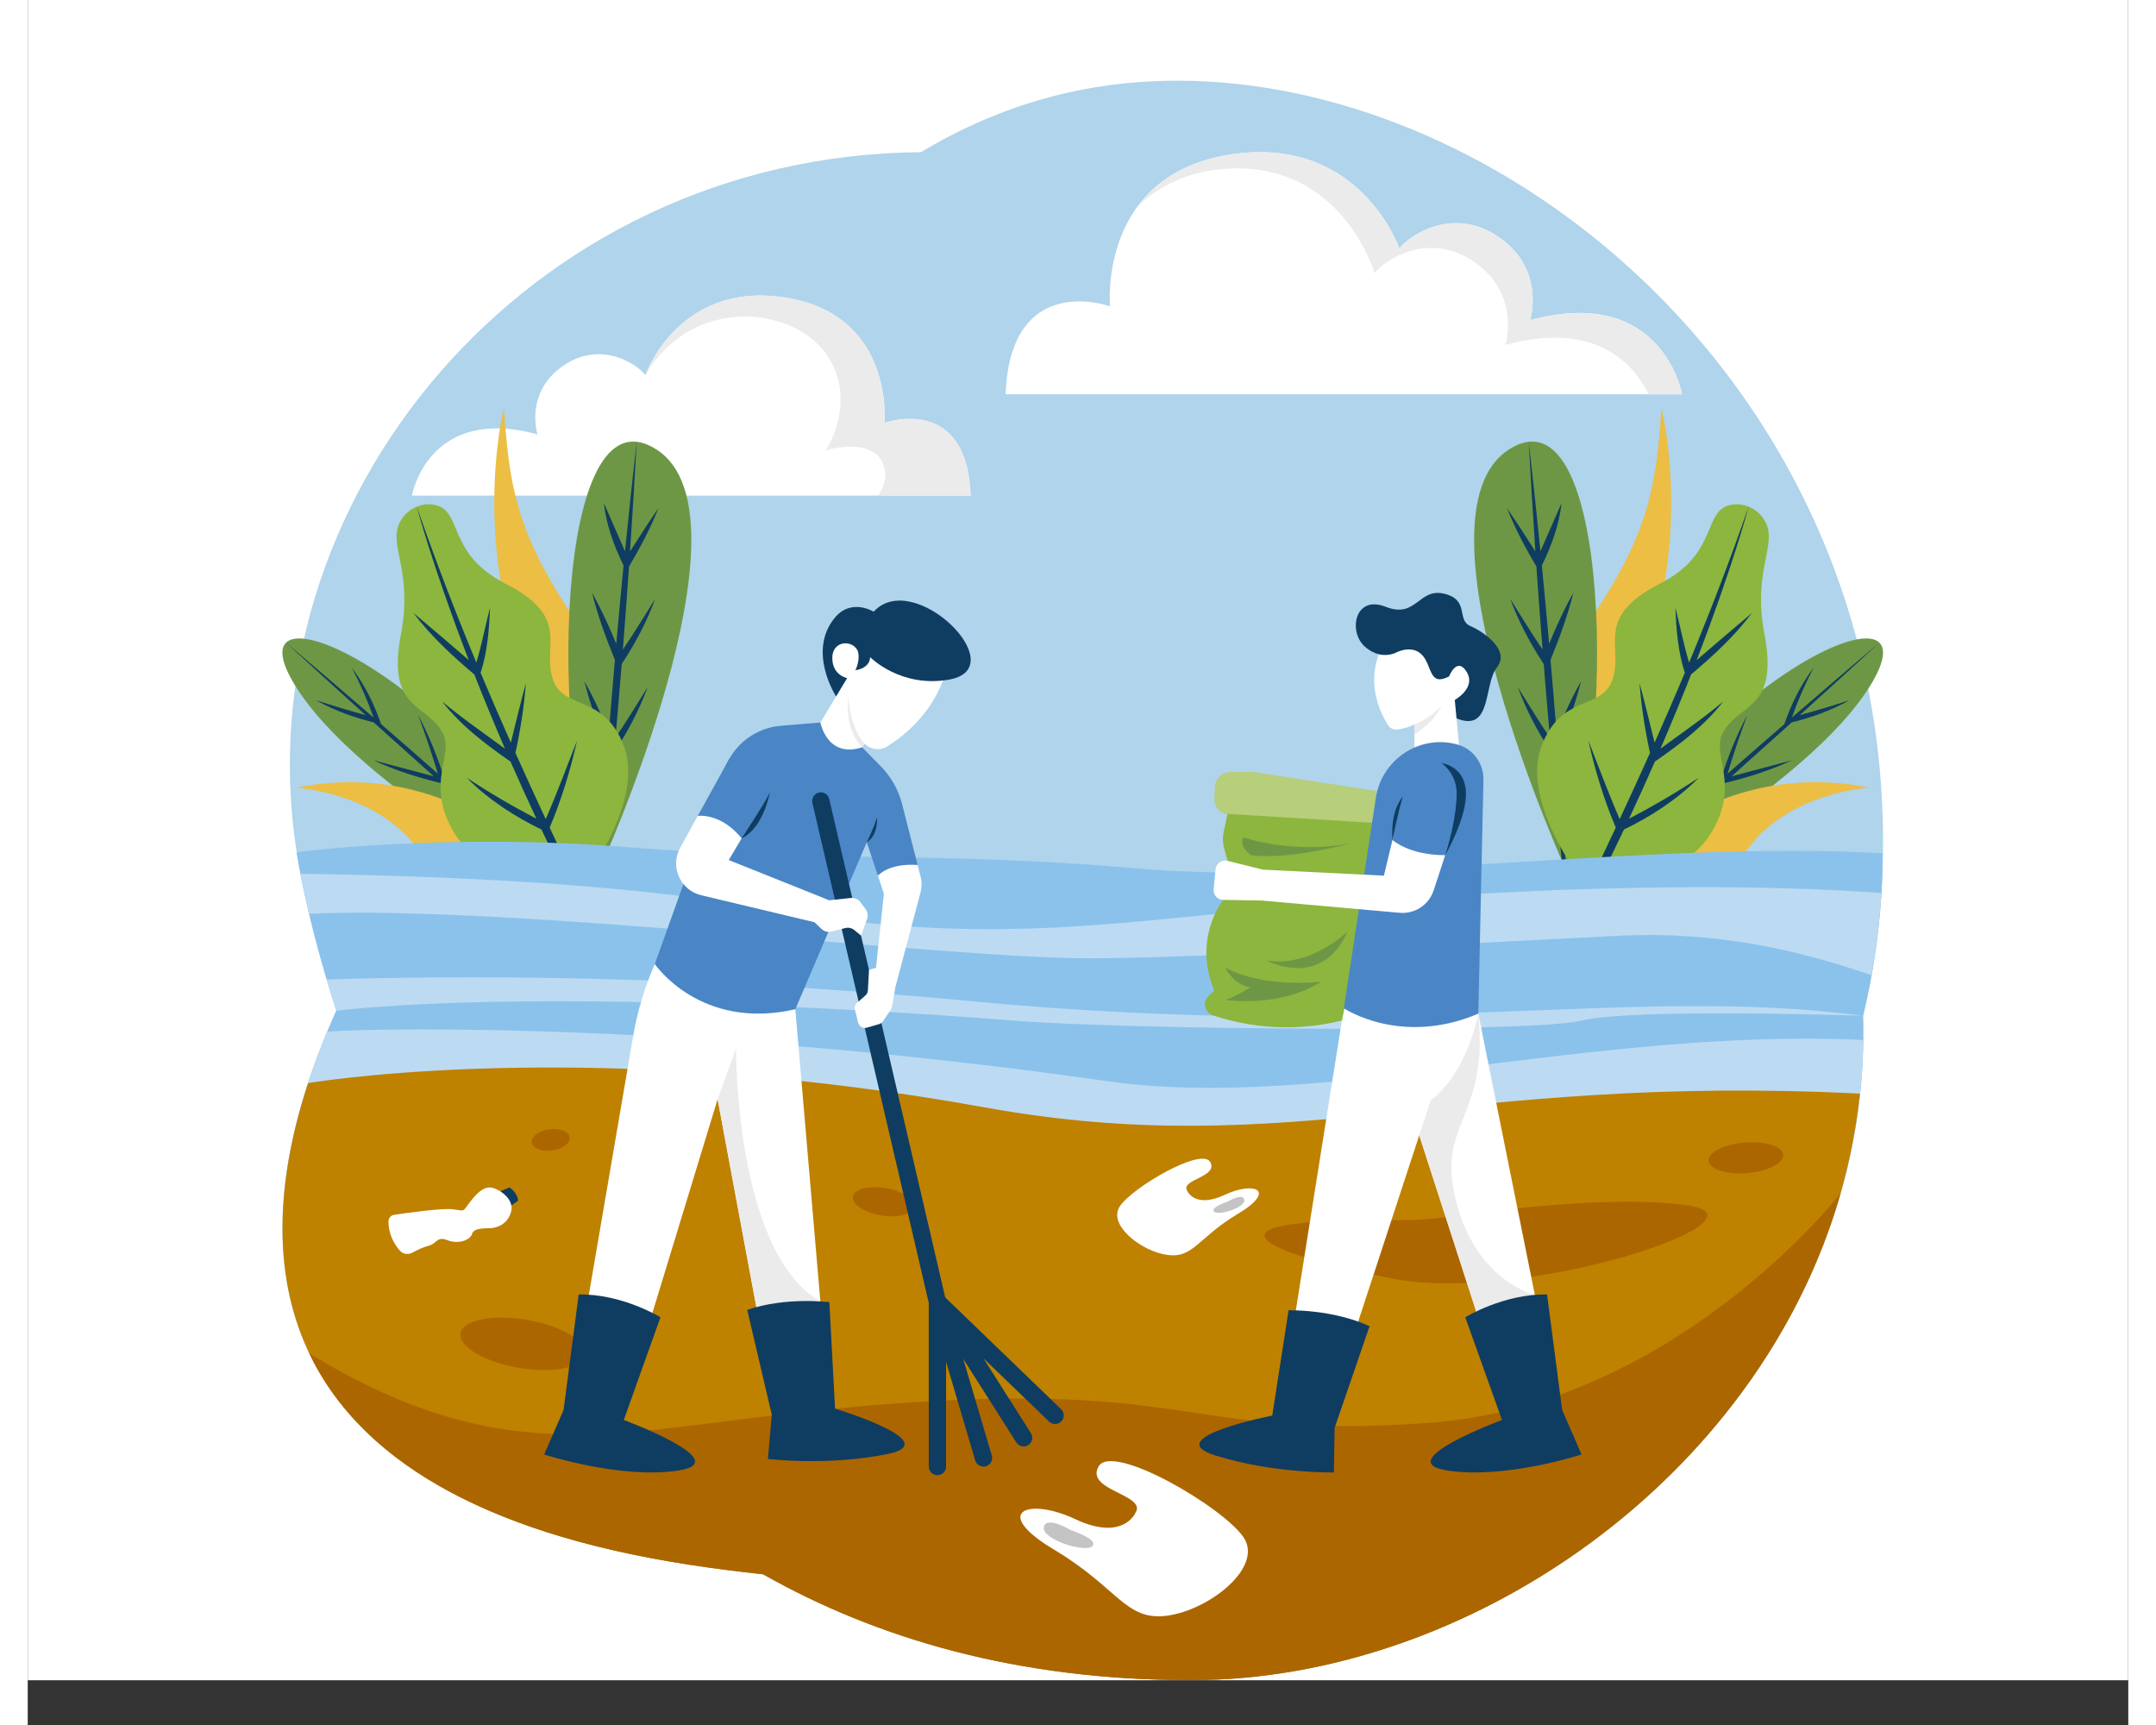 <svg xmlns="http://www.w3.org/2000/svg" xmlns:xlink="http://www.w3.org/1999/xlink" width="500" zoomAndPan="magnify" viewBox="0 0 375 307.92" height="400" preserveAspectRatio="xMidYMid meet" version="1.0"><rect x="0" y="0" width="375" height="307.92" fill="#333333" stroke="none"/><defs><clipPath id="42c6205ad1"><path d="M 0.047 0 L 374.949 0 L 374.949 299.922 L 0.047 299.922 Z M 0.047 0 " clip-rule="nonzero"/></clipPath><clipPath id="ba73683fe6"><path d="M 45 14 L 332 14 L 332 299.922 L 45 299.922 Z M 45 14 " clip-rule="nonzero"/></clipPath><clipPath id="7c0a18c169"><path d="M 45 190 L 328 190 L 328 299.922 L 45 299.922 Z M 45 190 " clip-rule="nonzero"/></clipPath><clipPath id="a2efc106d0"><path d="M 50 213 L 324 213 L 324 299.922 L 50 299.922 Z M 50 213 " clip-rule="nonzero"/></clipPath></defs><g clip-path="url(#42c6205ad1)"><path fill="#ffffff" d="M 0.047 0 L 374.953 0 L 374.953 299.922 L 0.047 299.922 Z M 0.047 0 " fill-opacity="1" fill-rule="nonzero"/><path fill="#ffffff" d="M 0.047 0 L 374.953 0 L 374.953 299.922 L 0.047 299.922 Z M 0.047 0 " fill-opacity="1" fill-rule="nonzero"/></g><g clip-path="url(#ba73683fe6)"><path fill="#afd4eb" d="M 182.539 17.309 C 174.156 19.547 166.48 22.945 159.465 27.16 C 88.973 27.75 38.184 89.652 48.012 152.121 C 48.012 152.121 49.668 163.703 55.094 180.379 C 34.68 225.691 42.75 267.73 118.199 279.324 C 122.586 280 126.957 280.574 131.312 281.051 C 151.629 292.527 176.746 299.918 207.73 299.918 C 266.875 299.918 329.57 248.512 327.664 181.398 C 329.535 173.676 330.691 165.531 331.074 156.969 C 335.32 61.805 247.379 0.008 182.539 17.309 Z M 182.539 17.309 " fill-opacity="1" fill-rule="nonzero"/></g><path fill="#6e9745" d="M 276.402 162.859 C 276.402 162.859 317.973 141.07 329.289 121.801 C 340.602 102.531 299.566 119.793 276.402 162.859 Z M 276.402 162.859 " fill-opacity="1" fill-rule="nonzero"/><path fill="#0f3d61" d="M 276.402 162.859 C 276.508 162.664 276.621 162.477 276.727 162.277 C 280.891 158.395 285.105 154.523 289.363 150.672 C 290.594 146.766 292.398 143.035 294.77 139.703 C 293.113 142.895 291.684 146.184 290.59 149.57 C 294.449 146.086 298.336 142.629 302.234 139.191 C 303.469 135.207 305.035 131.324 306.973 127.645 C 305.707 131.117 304.512 134.598 303.457 138.109 C 306.832 135.141 310.215 132.184 313.598 129.254 C 314.836 125.652 316.555 122.195 318.844 119.148 C 317.328 122.043 316.027 125.016 314.953 128.055 C 314.969 128.051 314.98 128.047 314.992 128.047 C 320.199 123.543 325.398 119.094 330.555 114.719 C 326.27 118.676 321.445 123.062 316.348 127.664 C 319.32 126.836 322.273 125.953 325.215 124.984 C 323.535 125.965 321.742 126.734 319.93 127.43 C 318.297 128.031 316.621 128.52 314.926 128.949 C 311.441 132.086 307.84 135.316 304.188 138.574 L 314.934 135.719 C 312.984 136.656 310.957 137.395 308.918 138.094 C 306.902 138.754 304.859 139.32 302.797 139.82 C 299.113 143.109 295.395 146.414 291.711 149.688 C 294.875 148.449 298.602 146.996 301.395 145.98 C 297.73 148.141 293.84 149.855 289.855 151.332 C 285.648 155.07 281.508 158.738 277.539 162.25 C 276.812 162.645 276.402 162.859 276.402 162.859 Z M 276.402 162.859 " fill-opacity="1" fill-rule="nonzero"/><path fill="#ecbe43" d="M 291.68 72.891 C 291.68 72.891 301.914 113.191 272.406 143.703 C 272.406 143.703 267.863 127.367 280.027 109.004 C 289.961 94.012 290.73 85.43 291.68 72.891 Z M 291.68 72.891 " fill-opacity="1" fill-rule="nonzero"/><path fill="#6e9745" d="M 274.652 155.371 C 274.652 155.371 245.945 92.137 264.41 80.25 C 282.879 68.363 283.453 134.281 274.652 155.371 Z M 274.652 155.371 " fill-opacity="1" fill-rule="nonzero"/><path fill="#ecbe43" d="M 277.203 162.441 C 277.203 162.441 296.211 134.062 328.797 140.609 C 328.797 140.609 314.672 141.398 307.301 151.254 C 298.824 162.582 283.82 164.789 277.203 162.441 Z M 277.203 162.441 " fill-opacity="1" fill-rule="nonzero"/><path fill="#0f3d61" d="M 273.879 153.617 C 273.215 147.25 272.578 140.793 271.984 134.285 C 269.566 130.637 267.516 126.754 266.016 122.66 C 267.906 125.711 269.777 128.746 271.754 131.688 C 271.363 127.305 270.992 122.914 270.641 118.52 C 268.215 114.863 266.156 110.969 264.648 106.863 C 266.559 109.938 268.441 112.996 270.438 115.957 C 270.043 110.984 269.668 106.023 269.328 101.098 C 267.332 97.762 265.516 94.32 264.082 90.699 C 265.848 93.25 267.504 95.848 269.152 98.441 C 268.711 91.832 268.309 85.285 267.973 78.895 C 268.703 85.266 269.395 91.801 270.055 98.406 L 273.832 89.781 C 273.617 91.723 273.168 93.637 272.566 95.484 C 271.961 97.352 271.176 99.172 270.312 100.949 C 270.766 105.582 271.195 110.254 271.609 114.934 C 272.879 111.82 274.27 108.754 275.941 105.801 C 274.918 109.93 273.449 113.887 271.859 117.793 C 272.234 122.137 272.598 126.484 272.938 130.828 C 274.219 127.684 275.617 124.582 277.309 121.598 C 276.27 125.773 274.781 129.777 273.168 133.73 C 273.723 141.012 274.215 148.242 274.648 155.363 C 274.633 155.328 274.352 154.711 273.879 153.617 Z M 273.879 153.617 " fill-opacity="1" fill-rule="nonzero"/><path fill="#8cb63e" d="M 278.949 159.207 C 278.949 159.207 266.211 143.781 270.277 133.117 C 273.797 123.895 280.875 126.766 282.848 121.5 C 285.094 115.496 279.324 110.332 291.426 104.164 C 302.203 98.672 298.805 90.793 304.402 90.066 C 306.422 89.805 308.469 90.723 309.691 92.348 C 313.02 96.766 307.734 101 310.043 113.176 C 312.637 126.832 305.605 125.375 302.613 130.793 C 300.43 134.742 305.98 140.008 300.398 148.895 C 294.59 158.129 278.949 159.207 278.949 159.207 Z M 278.949 159.207 " fill-opacity="1" fill-rule="nonzero"/><path fill="#0f3d61" d="M 283.504 147.727 C 281.375 142.711 279.805 137.496 278.609 132.188 C 280.203 136.27 282.348 141.965 284.207 146.215 C 286.086 142.184 287.883 138.258 289.613 134.402 C 288.723 130.289 288.07 126.129 287.746 121.93 C 288.578 124.977 289.57 129.062 290.438 132.562 C 292.312 128.348 294.109 124.207 295.836 120.09 C 294.598 116.336 294.32 112.359 294.133 108.434 C 294.992 111.672 295.625 115.078 296.594 118.273 C 300.406 109.098 303.898 100.012 307.219 90.465 C 307.195 90.566 304.434 101.008 297.953 117.828 C 301.062 115.137 305.406 111.43 307.824 109.41 C 304.715 113.551 300.891 117.066 296.949 120.398 C 295.344 124.488 293.523 128.922 291.488 133.641 L 296.438 130.043 C 298.57 128.504 300.656 126.922 302.691 125.219 C 299.434 129.434 295.145 132.707 290.797 135.734 C 290.797 135.734 290.637 135.84 290.492 135.938 C 289.059 139.215 287.52 142.621 285.875 146.145 C 290.133 143.926 294.277 141.492 298.305 138.836 C 296.352 140.855 294.117 142.586 291.801 144.176 C 289.621 145.629 287.344 146.934 284.973 148.07 C 283.277 151.656 281.477 155.355 279.559 159.152 C 279.176 159.191 278.949 159.207 278.949 159.207 C 278.949 159.207 278.746 158.961 278.398 158.512 C 280.168 154.816 281.863 151.234 283.504 147.727 Z M 283.504 147.727 " fill-opacity="1" fill-rule="nonzero"/><path fill="#ffffff" d="M 68.586 88.461 C 68.586 88.461 71.434 72.238 91 77.531 C 91 77.531 88.668 70.191 95.449 65.395 C 102.23 60.594 108.73 64.973 110.285 66.945 C 110.285 66.945 115.957 50.574 134.465 53 C 154.832 55.668 152.941 75.484 152.941 75.484 C 152.941 75.484 167.664 70.172 168.34 88.461 Z M 68.586 88.461 " fill-opacity="1" fill-rule="nonzero"/><path fill="#ffffff" d="M 295.348 70.383 C 295.348 70.383 291.902 50.746 268.215 57.152 C 268.215 57.152 271.035 48.266 262.824 42.457 C 254.617 36.648 246.75 41.945 244.867 44.336 C 244.867 44.336 238 24.516 215.59 27.453 C 190.934 30.68 193.219 54.672 193.219 54.672 C 193.219 54.672 175.398 48.242 174.578 70.383 Z M 295.348 70.383 " fill-opacity="1" fill-rule="nonzero"/><path fill="#6e9745" d="M 100.281 162.859 C 100.281 162.859 58.707 141.07 47.395 121.801 C 36.082 102.531 77.117 119.793 100.281 162.859 Z M 100.281 162.859 " fill-opacity="1" fill-rule="nonzero"/><path fill="#0f3d61" d="M 100.281 162.859 C 100.172 162.664 100.062 162.477 99.953 162.277 C 95.793 158.395 91.578 154.523 87.32 150.672 C 86.086 146.766 84.285 143.035 81.914 139.703 C 83.57 142.895 85 146.184 86.09 149.57 C 82.234 146.086 78.348 142.629 74.445 139.191 C 73.211 135.207 71.648 131.324 69.711 127.645 C 70.977 131.117 72.172 134.598 73.223 138.109 C 69.848 135.141 66.469 132.184 63.086 129.254 C 61.844 125.652 60.125 122.195 57.836 119.148 C 59.352 122.043 60.652 125.016 61.727 128.055 C 61.715 128.051 61.703 128.047 61.691 128.047 C 56.484 123.543 51.281 119.094 46.125 114.719 C 50.414 118.676 55.234 123.062 60.332 127.664 C 57.363 126.836 54.406 125.953 51.469 124.984 C 53.148 125.965 54.938 126.734 56.754 127.43 C 58.387 128.031 60.062 128.52 61.758 128.949 C 65.238 132.086 68.844 135.316 72.492 138.574 L 61.75 135.719 C 63.695 136.656 65.727 137.395 67.766 138.094 C 69.777 138.754 71.824 139.32 73.883 139.82 C 77.57 143.109 81.285 146.414 84.973 149.688 C 81.809 148.449 78.082 146.996 75.289 145.98 C 78.949 148.141 82.844 149.855 86.824 151.332 C 91.035 155.07 95.176 158.738 99.145 162.25 C 99.871 162.645 100.281 162.859 100.281 162.859 Z M 100.281 162.859 " fill-opacity="1" fill-rule="nonzero"/><path fill="#ecbe43" d="M 85.004 72.891 C 85.004 72.891 74.77 113.191 104.273 143.703 C 104.273 143.703 108.82 127.367 96.656 109.004 C 86.723 94.012 85.953 85.43 85.004 72.891 Z M 85.004 72.891 " fill-opacity="1" fill-rule="nonzero"/><path fill="#6e9745" d="M 102.031 155.371 C 102.031 155.371 130.738 92.137 112.27 80.25 C 93.801 68.363 93.23 134.281 102.031 155.371 Z M 102.031 155.371 " fill-opacity="1" fill-rule="nonzero"/><path fill="#ecbe43" d="M 99.477 162.441 C 99.477 162.441 80.473 134.062 47.887 140.609 C 47.887 140.609 62.008 141.398 69.383 151.254 C 77.855 162.582 92.863 164.789 99.477 162.441 Z M 99.477 162.441 " fill-opacity="1" fill-rule="nonzero"/><path fill="#0f3d61" d="M 102.801 153.617 C 103.469 147.25 104.105 140.793 104.695 134.285 C 107.113 130.637 109.164 126.754 110.668 122.66 C 108.773 125.711 106.906 128.746 104.926 131.688 C 105.316 127.305 105.688 122.914 106.043 118.52 C 108.469 114.863 110.527 110.969 112.031 106.863 C 110.125 109.938 108.242 112.996 106.246 115.957 C 106.637 110.984 107.012 106.023 107.352 101.098 C 109.352 97.762 111.164 94.32 112.602 90.699 C 110.832 93.25 109.18 95.848 107.527 98.441 C 107.973 91.832 108.371 85.285 108.711 78.895 C 108.707 78.895 108.707 78.895 108.707 78.895 C 107.98 85.266 107.285 91.801 106.629 98.406 L 102.852 89.781 C 103.062 91.723 103.516 93.637 104.117 95.484 C 104.723 97.352 105.504 99.172 106.371 100.949 C 105.918 105.582 105.488 110.254 105.07 114.934 C 103.801 111.82 102.41 108.754 100.738 105.801 C 101.762 109.93 103.23 113.887 104.824 117.793 C 104.445 122.137 104.086 126.484 103.746 130.828 C 102.465 127.684 101.062 124.582 99.375 121.598 C 100.41 125.773 101.902 129.777 103.516 133.73 C 102.961 141.012 102.469 148.242 102.035 155.363 C 102.051 155.328 102.328 154.711 102.805 153.617 Z M 102.801 153.617 " fill-opacity="1" fill-rule="nonzero"/><path fill="#8cb63e" d="M 97.734 159.207 C 97.734 159.207 110.473 143.781 106.406 133.117 C 102.883 123.895 95.805 126.766 93.836 121.5 C 91.586 115.496 97.359 110.332 85.254 104.164 C 74.48 98.672 77.879 90.793 72.281 90.066 C 70.258 89.805 68.215 90.723 66.988 92.348 C 63.66 96.766 68.949 101 66.637 113.176 C 64.043 126.832 71.078 125.375 74.07 130.793 C 76.25 134.742 70.703 140.008 76.285 148.895 C 82.09 158.129 97.734 159.207 97.734 159.207 Z M 97.734 159.207 " fill-opacity="1" fill-rule="nonzero"/><path fill="#0f3d61" d="M 93.18 147.727 C 95.305 142.711 96.875 137.496 98.07 132.188 C 96.477 136.27 94.336 141.965 92.473 146.215 C 90.598 142.184 88.797 138.258 87.07 134.402 C 87.961 130.289 88.613 126.129 88.938 121.93 C 88.102 124.977 87.109 129.062 86.246 132.562 C 84.371 128.348 82.574 124.207 80.848 120.09 C 82.086 116.336 82.359 112.359 82.547 108.434 C 81.691 111.672 81.055 115.078 80.09 118.273 C 76.273 109.098 72.781 100.012 69.461 90.465 C 69.488 90.566 72.25 101.008 78.73 117.828 C 75.621 115.137 71.277 111.43 68.859 109.41 C 71.969 113.551 75.789 117.066 79.73 120.398 C 81.34 124.488 83.156 128.922 85.191 133.641 L 80.246 130.043 C 78.109 128.504 76.023 126.922 73.992 125.219 C 77.246 129.434 81.539 132.707 85.887 135.734 C 85.887 135.734 86.047 135.84 86.191 135.938 C 87.625 139.215 89.164 142.621 90.809 146.145 C 86.551 143.926 82.402 141.492 78.379 138.836 C 80.332 140.855 82.566 142.586 84.879 144.176 C 87.062 145.629 89.336 146.934 91.711 148.07 C 93.406 151.656 95.207 155.355 97.125 159.152 C 97.504 159.191 97.734 159.207 97.734 159.207 C 97.734 159.207 97.938 158.961 98.281 158.512 C 96.512 154.816 94.82 151.234 93.18 147.727 Z M 93.18 147.727 " fill-opacity="1" fill-rule="nonzero"/><path fill="#8bc2ec" d="M 323.637 213.02 C 326.512 202.98 327.973 192.371 327.648 181.324 C 329.512 173.617 330.691 165.508 331.074 156.969 C 331.145 155.398 331.121 153.863 331.141 152.312 C 289.945 149.906 236.801 158.441 197.074 154.953 C 163.07 151.969 139.867 153.875 107.094 151.227 C 74.625 148.602 48.012 152.121 48.012 152.121 C 48.012 152.121 49.672 163.715 55.102 180.402 C 50.055 191.613 46.758 202.621 45.785 213.02 Z M 323.637 213.02 " fill-opacity="1" fill-rule="nonzero"/><path fill="#bcdbf2" d="M 207.148 163.648 C 180.672 166.316 161.168 167.523 128.449 161.723 C 104.07 157.402 69.039 156.258 48.688 155.969 C 49.039 157.785 49.543 160.195 50.23 163.105 C 86.137 161.488 162.66 171.066 189.797 171.066 C 209.719 171.066 278.117 167.293 284.613 167.004 C 301.496 166.258 316.117 169.539 329.148 174.082 C 330 169.34 330.59 164.441 330.906 159.398 C 286.383 156.23 231.77 161.164 207.148 163.648 Z M 207.148 163.648 " fill-opacity="1" fill-rule="nonzero"/><path fill="#bcdbf2" d="M 168.34 178.711 C 117.641 173.898 75.941 174.129 53.375 174.848 C 53.906 176.629 54.477 178.477 55.102 180.402 C 91.977 176.406 156.953 180.605 175.957 182.18 C 194.957 183.758 267.828 184.465 277.402 182.18 C 286.977 179.898 327.648 181.324 327.648 181.324 C 285.48 175.781 245.312 186.02 168.34 178.711 Z M 168.34 178.711 " fill-opacity="1" fill-rule="nonzero"/><path fill="#ebebeb" d="M 152.195 81.895 C 149.648 78.188 142.473 80.379 142.473 80.379 C 142.473 80.379 148.441 71.504 142.473 63.098 C 136.504 54.691 118.586 52.688 110.285 66.945 C 110.285 66.945 115.957 50.574 134.465 53 C 154.832 55.668 152.941 75.484 152.941 75.484 C 152.941 75.484 167.664 70.172 168.34 88.461 L 151.762 88.461 C 151.762 88.461 154.477 85.215 152.195 81.895 Z M 152.195 81.895 " fill-opacity="1" fill-rule="nonzero"/><path fill="#bcdbf2" d="M 192.668 192.992 C 121.148 182.75 65.215 183.363 53.488 184.145 C 49.355 194.059 46.648 203.781 45.785 213.02 L 323.637 213.02 C 326.137 204.297 327.562 195.141 327.68 185.645 C 279.887 183.336 230.734 198.445 192.668 192.992 Z M 192.668 192.992 " fill-opacity="1" fill-rule="nonzero"/><g clip-path="url(#7c0a18c169)"><path fill="#bf8100" d="M 327.094 195.219 C 254.973 191.57 225.566 207.578 170.824 197.668 C 103.426 185.469 55.477 192.465 50.055 193.332 C 36.879 233.492 50.008 268.844 118.199 279.324 C 122.578 280 126.934 280.535 131.277 281.012 C 151.605 292.504 176.723 299.918 207.73 299.918 C 262.738 299.918 320.777 255.438 327.094 195.219 Z M 327.094 195.219 " fill-opacity="1" fill-rule="nonzero"/></g><g clip-path="url(#a2efc106d0)"><path fill="#ac6600" d="M 250.469 253.957 C 205.129 257.359 209.172 245.234 144.125 251.441 C 106.066 255.07 85.965 263.328 50.273 241.602 C 58.906 259.664 79.84 273.43 118.199 279.324 C 122.578 280 126.934 280.535 131.277 281.012 C 151.605 292.504 176.723 299.918 207.73 299.918 C 257.16 299.918 309.039 263.996 323.637 213.02 C 323.637 213.02 294.363 250.66 250.469 253.957 Z M 250.469 253.957 " fill-opacity="1" fill-rule="nonzero"/></g><path fill="#ebebeb" d="M 198.203 36.766 C 201.703 33.5 206.234 31.07 211.836 30.336 C 234.246 27.402 240.445 48.754 240.445 48.754 C 242.328 46.363 250.195 41.066 258.402 46.875 C 266.613 52.684 263.793 61.57 263.793 61.57 C 280.02 57.18 286.746 65.016 289.375 70.383 L 295.348 70.383 C 295.348 70.383 291.902 50.746 268.215 57.152 C 268.215 57.152 271.035 48.266 262.824 42.457 C 254.617 36.648 246.75 41.945 244.867 44.336 C 244.867 44.336 238 24.516 215.59 27.453 C 206.82 28.602 201.469 32.379 198.203 36.766 Z M 198.203 36.766 " fill-opacity="1" fill-rule="nonzero"/><path fill="#ffffff" d="M 197.699 270.141 C 197.699 270.141 195.484 275.156 187.027 271.18 C 178.57 267.203 171.852 269.828 183.293 276.66 C 194.738 283.496 195.961 289.398 203.422 288.406 C 210.883 287.41 220.586 279.832 217.102 274.488 C 213.621 269.145 193.656 257.418 191.172 261.766 C 188.684 266.117 200.062 266.785 197.699 270.141 Z M 197.699 270.141 " fill-opacity="1" fill-rule="nonzero"/><path fill="#c4c4c4" d="M 186.289 273.164 C 186.289 273.164 181.742 270.434 181.395 272.629 C 181.043 274.82 188.836 277.234 190.047 276.004 C 191.258 274.77 186.289 273.164 186.289 273.164 Z M 186.289 273.164 " fill-opacity="1" fill-rule="nonzero"/><path fill="#ffffff" d="M 207.039 212.637 C 207.039 212.637 208.418 215.762 213.688 213.285 C 218.953 210.809 223.137 212.441 216.012 216.699 C 208.883 220.953 208.125 224.633 203.477 224.012 C 198.828 223.395 192.785 218.672 194.957 215.344 C 197.125 212.02 209.555 204.715 211.105 207.422 C 212.656 210.129 205.566 210.547 207.039 212.637 Z M 207.039 212.637 " fill-opacity="1" fill-rule="nonzero"/><path fill="#c4c4c4" d="M 214.145 214.52 C 214.145 214.52 216.977 212.82 217.195 214.188 C 217.414 215.551 212.559 217.055 211.805 216.289 C 211.051 215.52 214.145 214.52 214.145 214.52 Z M 214.145 214.52 " fill-opacity="1" fill-rule="nonzero"/><path fill="#0f3d61" d="M 84.371 212.664 L 85.977 211.965 C 85.977 211.965 87.285 212.633 87.562 214.301 L 86.34 215.188 Z M 84.371 212.664 " fill-opacity="1" fill-rule="nonzero"/><path fill="#ffffff" d="M 64.402 217.984 C 64.402 217.418 64.852 216.934 65.414 216.848 C 67.809 216.492 74.023 215.621 75.902 215.863 C 78.246 216.16 77.527 216.402 78.969 214.539 C 80.41 212.68 81.613 211.719 82.934 212.02 C 84.258 212.32 86.898 214.059 86.301 216.281 C 85.699 218.504 83.84 219.164 82.699 219.223 C 81.555 219.285 79.633 219.164 79.332 220.246 C 79.031 221.324 76.93 222.164 74.945 221.387 C 72.965 220.605 73.145 221.984 71.461 222.406 C 70.547 222.633 69.465 223.168 68.668 223.605 C 67.926 224.012 67.004 223.883 66.438 223.246 C 65.535 222.227 64.398 220.453 64.402 217.984 Z M 64.402 217.984 " fill-opacity="1" fill-rule="nonzero"/><path fill="#ac6600" d="M 243.691 217.82 C 247.035 217.852 250.367 217.648 253.68 217.18 C 263.16 215.844 284.371 213.293 296.504 215.188 C 312.477 217.684 267.277 232.828 243.59 228.23 C 220.895 223.824 206.344 217.484 243.691 217.82 Z M 243.691 217.82 " fill-opacity="1" fill-rule="nonzero"/><path fill="#ac6600" d="M 153.145 212.074 C 153.504 212.133 153.852 212.207 154.195 212.301 C 154.539 212.391 154.871 212.496 155.188 212.613 C 155.508 212.73 155.805 212.855 156.086 212.996 C 156.367 213.137 156.621 213.285 156.855 213.441 C 157.086 213.598 157.289 213.758 157.465 213.926 C 157.641 214.09 157.785 214.262 157.895 214.434 C 158.004 214.602 158.082 214.773 158.125 214.941 C 158.168 215.109 158.176 215.277 158.148 215.438 C 158.121 215.598 158.059 215.75 157.961 215.895 C 157.867 216.039 157.738 216.176 157.574 216.301 C 157.414 216.426 157.223 216.535 157.004 216.637 C 156.781 216.734 156.535 216.82 156.266 216.891 C 155.996 216.961 155.703 217.016 155.395 217.055 C 155.082 217.094 154.758 217.113 154.418 217.121 C 154.078 217.125 153.73 217.113 153.379 217.086 C 153.023 217.059 152.668 217.012 152.312 216.953 C 151.957 216.891 151.609 216.816 151.266 216.727 C 150.922 216.633 150.59 216.531 150.27 216.414 C 149.953 216.297 149.652 216.168 149.375 216.027 C 149.094 215.887 148.836 215.742 148.605 215.586 C 148.371 215.43 148.168 215.266 147.992 215.102 C 147.82 214.934 147.676 214.766 147.566 214.594 C 147.453 214.422 147.379 214.25 147.336 214.082 C 147.293 213.914 147.285 213.75 147.312 213.59 C 147.34 213.43 147.402 213.277 147.496 213.129 C 147.594 212.984 147.723 212.852 147.883 212.727 C 148.047 212.602 148.234 212.488 148.457 212.391 C 148.676 212.289 148.922 212.203 149.195 212.133 C 149.465 212.062 149.754 212.008 150.066 211.969 C 150.379 211.934 150.703 211.91 151.043 211.906 C 151.379 211.898 151.727 211.91 152.082 211.938 C 152.438 211.969 152.789 212.012 153.145 212.074 Z M 153.145 212.074 " fill-opacity="1" fill-rule="nonzero"/><path fill="#ac6600" d="M 313.402 206.133 C 313.414 206.309 313.387 206.492 313.316 206.672 C 313.246 206.855 313.133 207.035 312.977 207.215 C 312.824 207.395 312.633 207.566 312.402 207.734 C 312.168 207.902 311.906 208.062 311.605 208.215 C 311.305 208.367 310.977 208.508 310.621 208.637 C 310.266 208.766 309.891 208.879 309.492 208.98 C 309.09 209.082 308.68 209.168 308.254 209.238 C 307.824 209.309 307.395 209.359 306.957 209.398 C 306.52 209.434 306.082 209.449 305.652 209.449 C 305.219 209.449 304.797 209.434 304.387 209.398 C 303.977 209.363 303.586 209.309 303.215 209.238 C 302.844 209.168 302.496 209.086 302.176 208.984 C 301.855 208.883 301.57 208.766 301.312 208.637 C 301.059 208.508 300.84 208.367 300.66 208.219 C 300.48 208.066 300.34 207.906 300.238 207.738 C 300.141 207.57 300.082 207.395 300.066 207.215 C 300.055 207.039 300.082 206.855 300.152 206.676 C 300.223 206.492 300.336 206.312 300.488 206.133 C 300.645 205.953 300.836 205.781 301.066 205.613 C 301.297 205.445 301.562 205.285 301.863 205.133 C 302.164 204.98 302.488 204.84 302.844 204.711 C 303.203 204.582 303.578 204.469 303.977 204.367 C 304.375 204.266 304.789 204.18 305.215 204.109 C 305.641 204.039 306.074 203.988 306.512 203.949 C 306.949 203.914 307.383 203.898 307.816 203.898 C 308.25 203.898 308.672 203.914 309.078 203.949 C 309.488 203.984 309.883 204.039 310.254 204.109 C 310.625 204.18 310.973 204.262 311.293 204.363 C 311.609 204.465 311.898 204.582 312.152 204.711 C 312.41 204.84 312.629 204.98 312.809 205.129 C 312.988 205.281 313.129 205.441 313.23 205.609 C 313.328 205.777 313.387 205.953 313.402 206.133 Z M 313.402 206.133 " fill-opacity="1" fill-rule="nonzero"/><path fill="#ac6600" d="M 89.121 235.598 C 89.848 235.723 90.566 235.875 91.273 236.051 C 91.98 236.227 92.66 236.426 93.316 236.648 C 93.973 236.871 94.59 237.113 95.168 237.375 C 95.75 237.633 96.281 237.906 96.762 238.191 C 97.242 238.48 97.668 238.773 98.031 239.078 C 98.398 239.379 98.699 239.684 98.934 239.992 C 99.168 240.301 99.332 240.605 99.43 240.902 C 99.523 241.203 99.547 241.496 99.5 241.777 C 99.449 242.059 99.332 242.324 99.145 242.574 C 98.953 242.828 98.695 243.059 98.375 243.27 C 98.051 243.484 97.664 243.672 97.219 243.836 C 96.773 244 96.277 244.137 95.727 244.25 C 95.18 244.359 94.586 244.441 93.953 244.496 C 93.32 244.547 92.656 244.57 91.965 244.562 C 91.273 244.555 90.562 244.52 89.84 244.449 C 89.113 244.383 88.387 244.289 87.656 244.164 C 86.926 244.039 86.211 243.887 85.504 243.711 C 84.797 243.535 84.117 243.336 83.461 243.113 C 82.805 242.891 82.188 242.648 81.605 242.391 C 81.027 242.129 80.496 241.855 80.016 241.57 C 79.531 241.281 79.109 240.988 78.742 240.684 C 78.379 240.383 78.078 240.078 77.844 239.77 C 77.609 239.461 77.441 239.16 77.348 238.859 C 77.254 238.559 77.23 238.27 77.277 237.988 C 77.324 237.707 77.445 237.441 77.633 237.188 C 77.824 236.938 78.078 236.703 78.402 236.492 C 78.727 236.281 79.109 236.094 79.555 235.926 C 80 235.762 80.5 235.625 81.047 235.516 C 81.598 235.402 82.191 235.32 82.824 235.27 C 83.457 235.215 84.121 235.191 84.812 235.199 C 85.504 235.207 86.211 235.246 86.938 235.312 C 87.664 235.379 88.391 235.477 89.121 235.598 Z M 89.121 235.598 " fill-opacity="1" fill-rule="nonzero"/><path fill="#ac6600" d="M 96.762 203 C 96.797 203.25 96.746 203.5 96.605 203.754 C 96.465 204.012 96.25 204.246 95.957 204.469 C 95.664 204.688 95.316 204.875 94.914 205.031 C 94.512 205.184 94.086 205.289 93.637 205.352 C 93.188 205.414 92.746 205.43 92.32 205.391 C 91.891 205.352 91.504 205.27 91.164 205.137 C 90.82 205.004 90.547 204.832 90.344 204.629 C 90.137 204.422 90.02 204.191 89.984 203.941 C 89.949 203.695 90.004 203.441 90.141 203.188 C 90.281 202.934 90.5 202.695 90.793 202.473 C 91.086 202.254 91.434 202.066 91.836 201.914 C 92.234 201.762 92.66 201.652 93.113 201.59 C 93.562 201.527 94 201.516 94.43 201.551 C 94.855 201.59 95.242 201.676 95.586 201.809 C 95.926 201.938 96.199 202.109 96.406 202.316 C 96.609 202.523 96.73 202.75 96.762 203 Z M 96.762 203 " fill-opacity="1" fill-rule="nonzero"/><path fill="#ffffff" d="M 258.965 180.938 L 274.031 255.875 L 266.102 257.32 L 248.398 202.59 L 246.582 190.551 Z M 258.965 180.938 " fill-opacity="1" fill-rule="nonzero"/><path fill="#ebebeb" d="M 258.965 180.938 L 246.582 190.551 L 248.398 202.59 L 258.965 235.262 L 269.059 231.145 C 269.059 231.145 257.914 228.582 254.66 212.988 C 252.008 200.293 260.832 199.137 258.965 180.938 " fill-opacity="1" fill-rule="nonzero"/><path fill="#ffffff" d="M 234.961 179.98 L 222.402 258.98 L 229.277 261.051 L 250.469 196.418 C 250.469 196.418 256.488 192.492 258.969 180.938 Z M 234.961 179.98 " fill-opacity="1" fill-rule="nonzero"/><path fill="#b7ce7a" d="M 239.98 146.992 L 214.496 145.453 C 212.949 145.359 211.766 144.047 211.836 142.5 L 211.922 140.516 C 211.988 139 213.238 137.809 214.754 137.809 L 218.625 137.809 C 218.77 137.809 218.914 137.82 219.059 137.84 L 240.922 141.219 Z M 239.98 146.992 " fill-opacity="1" fill-rule="nonzero"/><path fill="#8cb63e" d="M 234.613 182.172 C 224.465 184.688 215.922 182.715 211.562 181.234 C 210.082 180.73 209.676 178.84 210.82 177.773 L 211.832 176.832 C 207.906 167.469 213.414 160.629 213.414 160.629 L 214.199 153.664 L 213.562 151.289 C 213.324 150.398 213.301 149.461 213.496 148.555 L 214.199 145.285 L 241.902 146.992 Z M 234.613 182.172 " fill-opacity="1" fill-rule="nonzero"/><path fill="#6e9745" d="M 217.051 149.477 C 217.051 149.477 225.781 152.57 236.262 150.52 C 236.262 150.52 225.098 153.578 218.418 152.656 C 218.418 152.656 216.141 151.23 217.051 149.477 Z M 217.051 149.477 " fill-opacity="1" fill-rule="nonzero"/><path fill="#6e9745" d="M 213.781 172.73 C 213.781 172.73 215.316 175.906 218.281 176.223 C 218.281 176.223 216.043 177.746 213.781 178.488 C 213.781 178.488 223.555 179.98 230.871 175.242 C 230.871 175.242 220.887 176.496 213.781 172.73 Z M 213.781 172.73 " fill-opacity="1" fill-rule="nonzero"/><path fill="#6e9745" d="M 221.219 171.469 C 221.219 171.469 230.871 176.816 235.645 166.258 C 235.645 166.258 229.059 172.73 221.219 171.469 Z M 221.219 171.469 " fill-opacity="1" fill-rule="nonzero"/><path fill="#0f3d61" d="M 255.074 128.227 C 261.473 130.855 259.871 122.168 262.285 119.133 C 264.699 116.098 260.027 112.828 257.523 111.738 C 255.02 110.648 257.457 107.066 252.863 105.977 C 248.27 104.887 247.949 110.492 242.418 108.312 C 236.887 106.133 235.719 112.75 238.68 115.395 C 239.566 116.188 240.434 116.602 241.211 116.789 Z M 255.074 128.227 " fill-opacity="1" fill-rule="nonzero"/><path fill="#ffffff" d="M 253.746 120.746 C 250.25 122.566 250.715 119.09 249.102 117.109 C 247.301 114.902 244.352 116.453 244.352 116.453 C 244.352 116.453 243.016 117.215 241.211 116.789 C 239.055 122.52 241.605 127.508 242.859 129.461 C 243.234 130.043 243.926 130.324 244.609 130.215 C 246.449 129.926 247.562 129.309 247.562 129.309 L 247.562 134.91 L 255.648 134.195 L 254.762 124.945 C 254.762 124.945 258.566 122.836 256.934 120.023 C 255.191 117.027 253.746 120.746 253.746 120.746 Z M 253.746 120.746 " fill-opacity="1" fill-rule="nonzero"/><path fill="#0f3d61" d="M 271.238 231.074 L 273.938 251.699 L 277.402 259.629 C 277.402 259.629 263.801 264.082 253.438 262.496 C 243.07 260.914 263.188 253.473 263.188 253.473 L 256.637 235.137 C 256.637 235.137 263.539 230.91 271.238 231.074 Z M 271.238 231.074 " fill-opacity="1" fill-rule="nonzero"/><path fill="#0f3d61" d="M 239.551 236.734 L 233.305 254.91 L 233.191 262.836 C 233.191 262.836 222.371 263.07 211.949 259.785 C 201.945 256.637 222.176 252.688 222.176 252.688 L 225.094 233.891 C 225.094 233.891 232.934 233.684 239.551 236.734 Z M 239.551 236.734 " fill-opacity="1" fill-rule="nonzero"/><path fill="#4a86c6" d="M 240.672 142.426 L 234.961 179.98 C 234.961 179.98 245.148 186.844 258.969 180.938 L 259.879 139.234 C 259.945 136.305 258.035 133.645 255.199 132.891 C 255.137 132.871 255.07 132.855 255.008 132.84 C 248.359 131.125 241.703 135.645 240.672 142.426 Z M 240.672 142.426 " fill-opacity="1" fill-rule="nonzero"/><path fill="#ffffff" d="M 220.266 160.746 L 244.922 162.938 C 247.629 163.176 250.145 161.52 250.992 158.938 L 253.051 152.656 C 246.469 152.625 243.641 149.93 243.641 149.93 L 242.109 156.309 L 220.52 155.238 L 214.199 153.664 C 213.172 153.41 212.156 154.129 212.059 155.18 L 211.719 158.738 C 211.625 159.742 212.402 160.613 213.414 160.629 Z M 220.266 160.746 " fill-opacity="1" fill-rule="nonzero"/><path fill="#0f3d61" d="M 252.395 136.227 C 252.395 136.227 255.102 137.988 255.102 141.637 C 255.102 145.285 253.91 150.031 253.051 152.656 C 253.051 152.656 257.047 145.816 256.75 141.227 C 256.457 136.637 252.395 136.227 252.395 136.227 Z M 252.395 136.227 " fill-opacity="1" fill-rule="nonzero"/><path fill="#0f3d61" d="M 243.641 149.93 C 243.641 149.93 244.641 144.941 245.488 142.211 C 245.488 142.211 243.242 144.441 243.641 149.93 Z M 243.641 149.93 " fill-opacity="1" fill-rule="nonzero"/><path fill="#ebebeb" d="M 247.562 129.309 C 247.562 129.309 250.133 128.402 252.395 126.016 C 252.395 126.016 251.457 128.535 247.562 131.156 Z M 247.562 129.309 " fill-opacity="1" fill-rule="nonzero"/><path fill="#ffffff" d="M 137.035 180.156 L 143.117 251.145 C 143.117 251.145 139.27 255.293 133.613 252.277 L 123.164 196.211 L 105.766 253.23 C 99.66 255.508 96.648 251.699 96.648 251.699 L 108.074 185 C 108.836 180.551 110.137 176.215 111.949 172.082 C 111.949 172.082 137.035 180.156 137.035 180.156 Z M 137.035 180.156 " fill-opacity="1" fill-rule="nonzero"/><path fill="#4a86c6" d="M 158.875 154.418 L 156.086 143.5 C 155.438 140.969 154.129 138.652 152.297 136.789 L 148.957 133.398 L 141.512 128.969 L 134.449 129.555 C 129.883 129.934 125.961 132.945 124.418 137.258 L 111.949 172.082 C 111.949 172.082 120.031 184.055 137.035 180.156 L 149.789 150.355 L 151.77 156.293 Z M 158.875 154.418 " fill-opacity="1" fill-rule="nonzero"/><path fill="#0f3d61" d="M 98.359 231.074 L 95.66 251.699 L 92.191 259.629 C 92.191 259.629 105.797 264.082 116.16 262.496 C 126.527 260.914 106.41 253.473 106.41 253.473 L 112.961 235.137 C 112.961 235.137 106.059 230.91 98.359 231.074 Z M 98.359 231.074 " fill-opacity="1" fill-rule="nonzero"/><path fill="#ffffff" d="M 146.281 121.039 L 141.512 128.969 C 141.512 128.969 142.688 135.418 148.957 133.398 L 149.371 132.727 C 150.453 133.82 152.137 134.055 153.461 133.227 C 156.441 131.363 161.625 127.262 163.801 120.309 L 142.961 113.488 L 143.523 120.898 Z M 146.281 121.039 " fill-opacity="1" fill-rule="nonzero"/><path fill="#0f3d61" d="M 144.312 124.312 C 144.312 124.312 139.125 116.344 144.047 110.316 C 147.02 106.672 151.016 109.199 151.016 109.199 C 158.207 101.324 176.168 119.227 164.5 121.309 C 155.836 122.855 150.395 117.309 150.395 117.309 C 150.293 119.391 147.758 119.637 147.758 119.637 C 148.719 117.617 148.191 116.207 148.191 116.207 C 147.242 114.121 143.637 114.312 143.637 117.441 C 143.637 120.566 146.281 121.039 146.281 121.039 Z M 144.312 124.312 " fill-opacity="1" fill-rule="nonzero"/><path fill="#0f3d61" d="M 184.477 251.535 L 163.801 231.602 L 143.09 142.629 C 142.898 141.801 142.066 141.281 141.234 141.477 C 140.406 141.668 139.887 142.5 140.082 143.332 L 160.855 232.57 L 160.855 261.785 C 160.855 262.637 161.547 263.328 162.398 263.328 C 163.254 263.328 163.945 262.637 163.945 261.785 L 163.945 243.082 L 169.148 260.691 C 169.348 261.363 169.961 261.797 170.629 261.797 C 170.773 261.797 170.922 261.777 171.066 261.734 C 171.887 261.492 172.355 260.637 172.113 259.816 L 167.008 242.547 L 176.484 257.477 C 176.941 258.195 177.895 258.414 178.617 257.957 C 179.336 257.5 179.551 256.547 179.094 255.824 L 170.617 242.461 L 182.332 253.758 C 182.945 254.352 183.926 254.332 184.52 253.719 C 185.109 253.105 185.094 252.125 184.477 251.535 Z M 184.477 251.535 " fill-opacity="1" fill-rule="nonzero"/><path fill="#ffffff" d="M 151.77 156.293 L 152.848 159.523 L 151.441 172.766 L 150.191 173.109 L 149.988 176.805 C 149.969 177.137 149.816 177.449 149.57 177.672 L 148.062 179.008 C 147.715 179.32 147.566 179.797 147.68 180.25 L 148.25 182.539 C 148.422 183.23 149.137 183.641 149.82 183.441 L 151.984 182.809 C 152.262 182.727 152.504 182.551 152.668 182.309 L 153.996 180.355 C 154.16 180.117 154.273 179.844 154.32 179.555 L 154.891 176.23 L 159.395 159.262 C 159.637 158.355 159.641 157.402 159.406 156.496 L 158.875 154.418 C 158.875 154.418 154.344 153.848 151.77 156.293 Z M 151.77 156.293 " fill-opacity="1" fill-rule="nonzero"/><path fill="#4a86c6" d="M 125.152 153.523 L 131.18 143.332 L 125.246 135.445 L 119.617 145.641 Z M 125.152 153.523 " fill-opacity="1" fill-rule="nonzero"/><path fill="#ffffff" d="M 127.449 149.641 L 125.152 153.523 L 143.098 160.711 L 146.938 160.289 C 147.598 160.215 148.246 160.496 148.645 161.027 L 149.586 162.293 C 149.965 162.797 150.062 163.457 149.844 164.051 L 148.766 167.004 L 147.59 166.035 C 147.125 165.652 146.512 165.516 145.93 165.664 L 143.484 166.293 C 142.863 166.449 142.203 166.281 141.734 165.84 L 140.441 164.617 L 120.242 159.805 C 116.488 158.91 114.617 154.684 116.484 151.309 L 119.613 145.641 C 119.613 145.641 123.699 145.023 127.449 149.641 Z M 127.449 149.641 " fill-opacity="1" fill-rule="nonzero"/><path fill="#ebebeb" d="M 123.164 196.211 L 126.457 187.184 C 126.457 187.184 126.207 223.508 141.504 232.312 L 130.492 235.535 Z M 123.164 196.211 " fill-opacity="1" fill-rule="nonzero"/><path fill="#0f3d61" d="M 128.449 233.82 L 132.828 252.531 L 132.141 260.426 C 132.141 260.426 142.883 261.75 153.586 259.531 C 163.855 257.406 144.125 251.441 144.125 251.441 L 143.117 232.445 C 143.117 232.445 135.34 231.449 128.449 233.82 Z M 128.449 233.82 " fill-opacity="1" fill-rule="nonzero"/><path fill="#ebebeb" d="M 149.371 132.727 C 149.371 132.727 146.824 130.219 146.523 124.312 C 146.523 124.312 145.621 130.008 148.957 133.398 Z M 149.371 132.727 " fill-opacity="1" fill-rule="nonzero"/><path fill="#0f3d61" d="M 127.449 149.641 C 127.449 149.641 131.676 143.258 132.492 141.434 C 132.492 141.434 131.406 147.758 127.449 149.641 Z M 127.449 149.641 " fill-opacity="1" fill-rule="nonzero"/><path fill="#0f3d61" d="M 149.789 150.355 C 149.789 150.355 151.109 147.707 151.609 145.859 C 151.609 145.859 151.941 149.031 149.789 150.355 Z M 149.789 150.355 " fill-opacity="1" fill-rule="nonzero"/></svg>